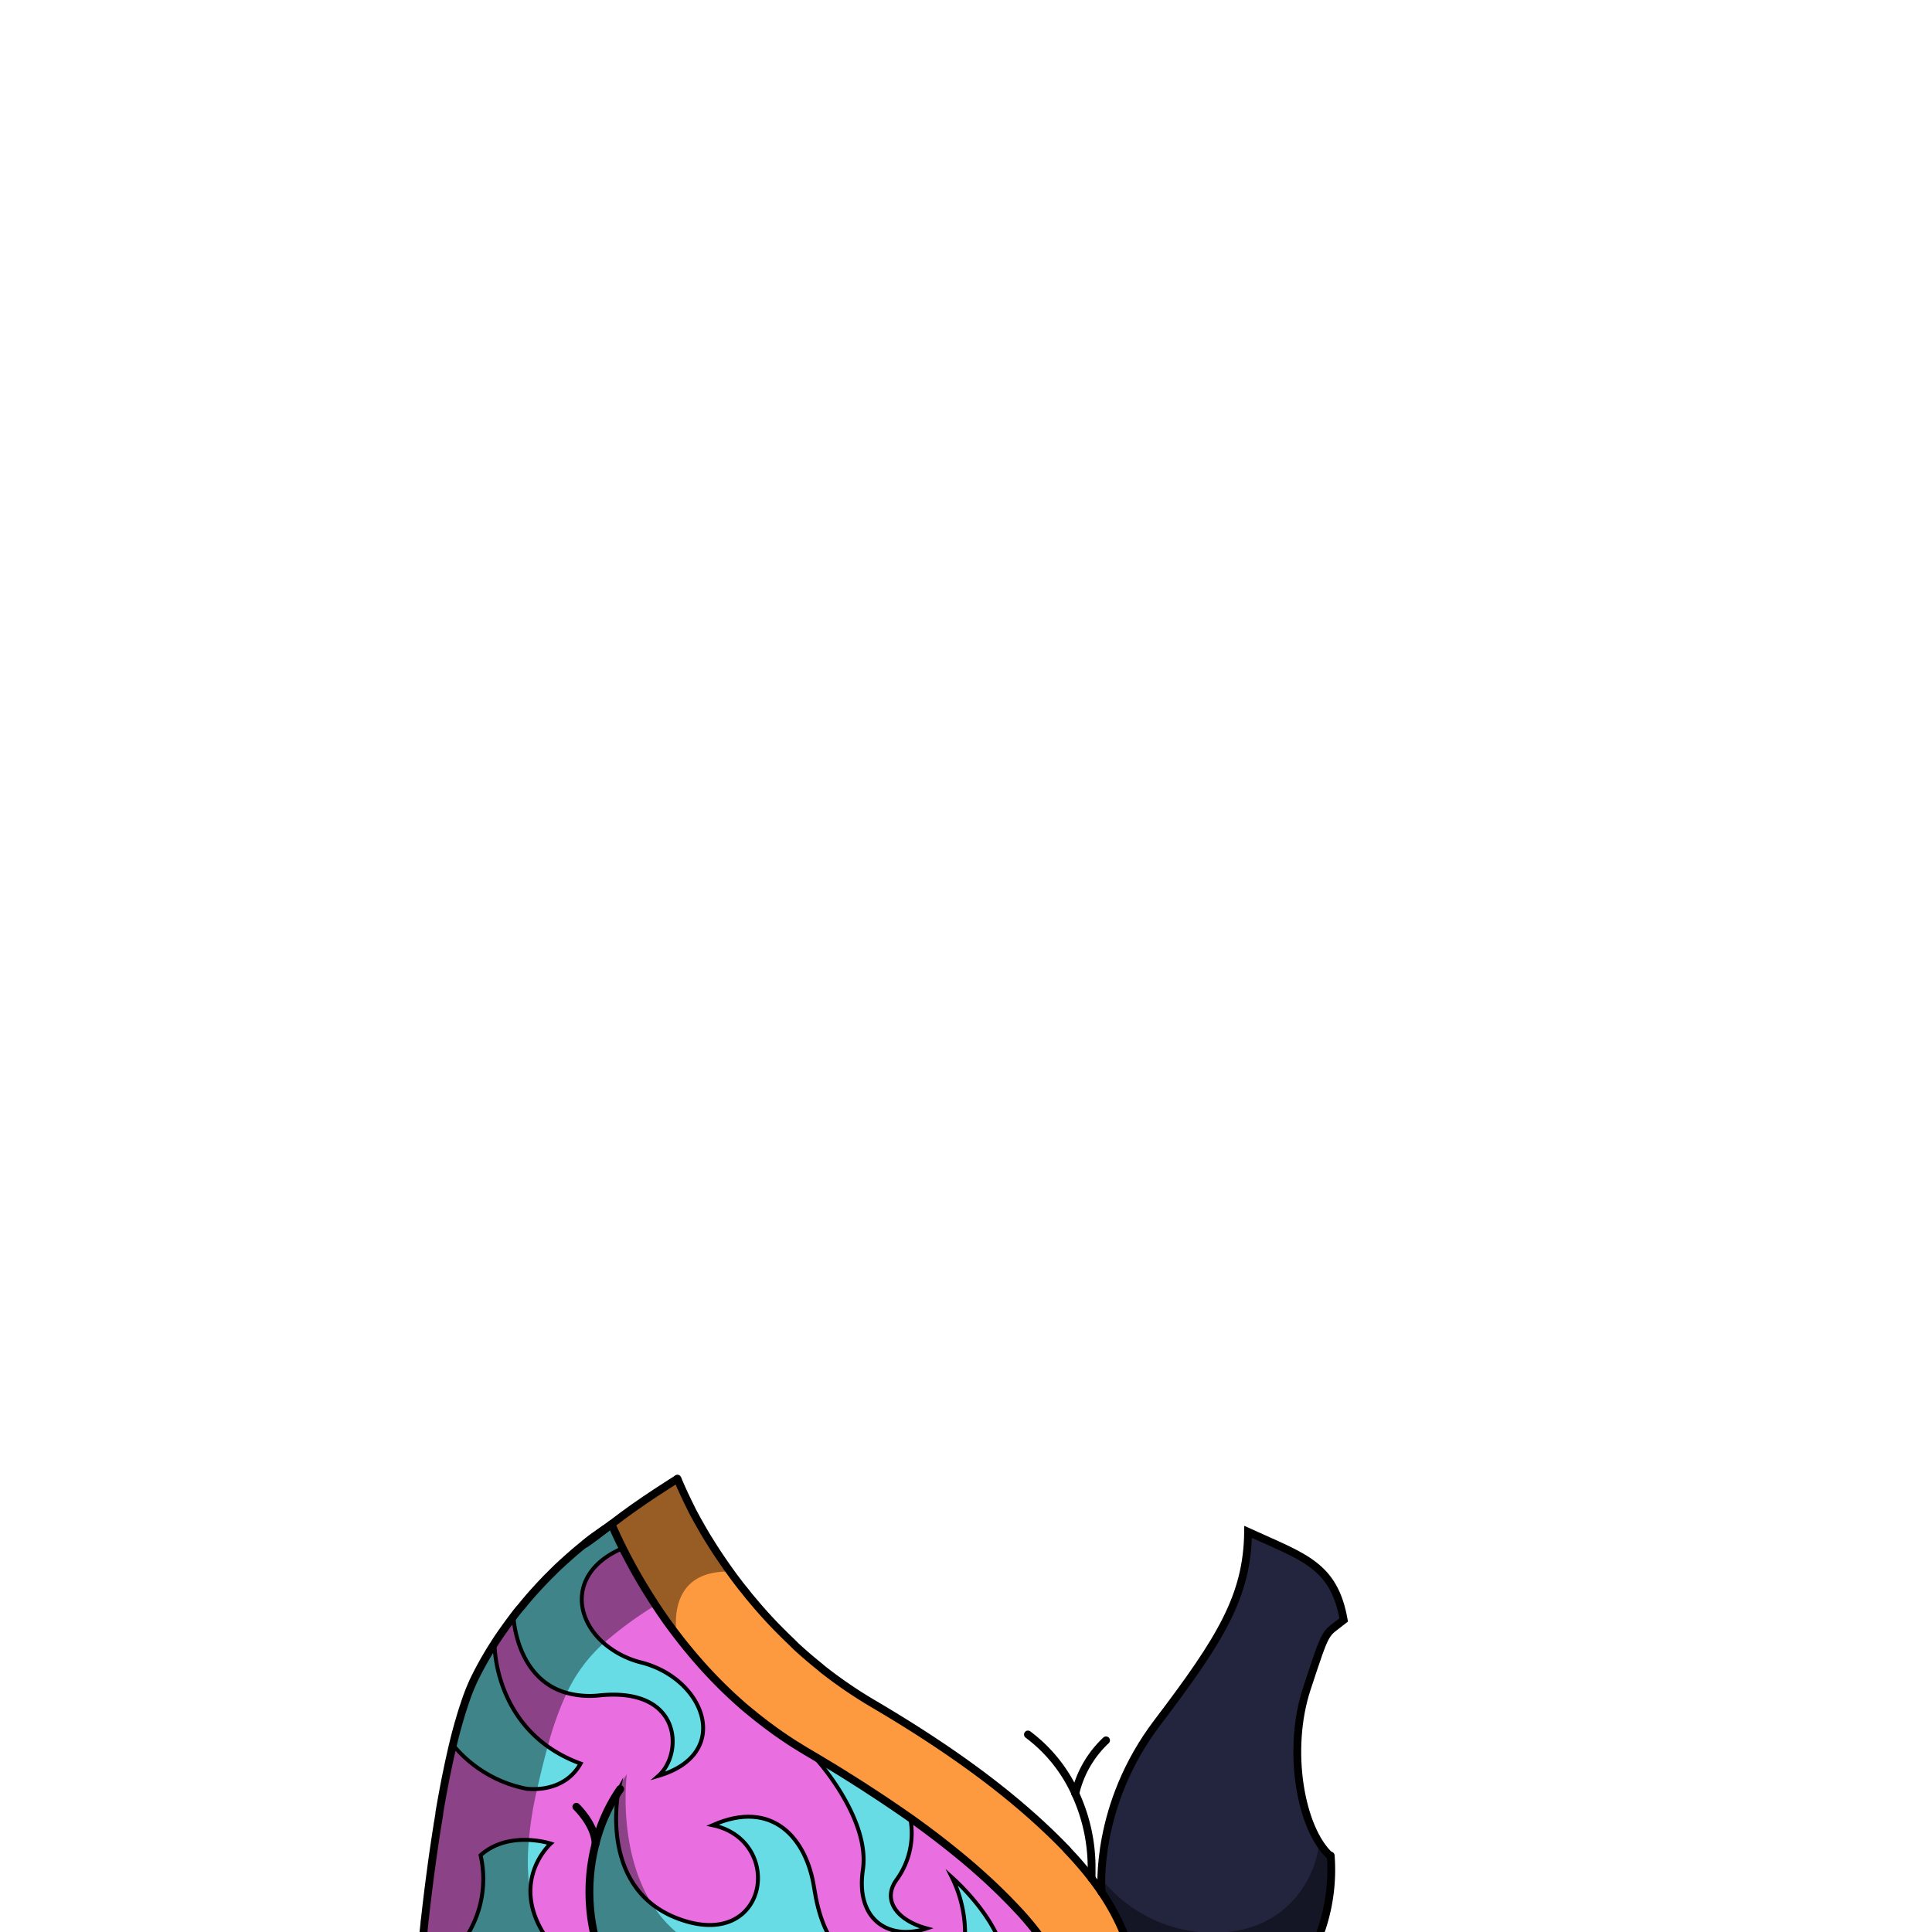 <svg xmlns="http://www.w3.org/2000/svg" viewBox="0 0 432 432">
  <defs>
    <style>.BUNTAI_PEACOCK_OUTFIT_PEACOCK_OUTFIT_35_a{isolation:isolate;}.BUNTAI_PEACOCK_OUTFIT_PEACOCK_OUTFIT_35_b{fill:#fd993e;}.BUNTAI_PEACOCK_OUTFIT_PEACOCK_OUTFIT_35_c{fill:#23243d;}.BUNTAI_PEACOCK_OUTFIT_PEACOCK_OUTFIT_35_d{opacity:0.4;mix-blend-mode:multiply;}.BUNTAI_PEACOCK_OUTFIT_PEACOCK_OUTFIT_35_e{fill:#e96ee0;}.BUNTAI_PEACOCK_OUTFIT_PEACOCK_OUTFIT_35_f{fill:#67dce5;stroke-width:0.88px;}.BUNTAI_PEACOCK_OUTFIT_PEACOCK_OUTFIT_35_f,.BUNTAI_PEACOCK_OUTFIT_PEACOCK_OUTFIT_35_g,.BUNTAI_PEACOCK_OUTFIT_PEACOCK_OUTFIT_35_h{stroke:#000;stroke-linecap:round;}.BUNTAI_PEACOCK_OUTFIT_PEACOCK_OUTFIT_35_f,.BUNTAI_PEACOCK_OUTFIT_PEACOCK_OUTFIT_35_h{stroke-miterlimit:10;}.BUNTAI_PEACOCK_OUTFIT_PEACOCK_OUTFIT_35_g,.BUNTAI_PEACOCK_OUTFIT_PEACOCK_OUTFIT_35_h{fill:none;stroke-width:1.75px;}.BUNTAI_PEACOCK_OUTFIT_PEACOCK_OUTFIT_35_g{stroke-linejoin:round;}</style>
  </defs>
  <g class="BUNTAI_PEACOCK_OUTFIT_PEACOCK_OUTFIT_35_a">
    <path class="BUNTAI_PEACOCK_OUTFIT_PEACOCK_OUTFIT_35_b" d="M252.62,436.18H234.75a65.35,65.35,0,0,0-7.36-9.31c-2.41-2.57-5-5.11-7.83-7.64l-1.22-1.09-1.25-1.08c-.42-.36-.84-.72-1.28-1.08a.34.34,0,0,0-.06-.06l-1.24-1c-.71-.59-1.44-1.18-2.18-1.77s-1.25-1-1.89-1.48l-.38-.29q-2.3-1.77-4.75-3.55l-.69-.5-1-.69-.12-.08c-1.5-1.07-3-2.14-4.65-3.23l-1.2-.8-1.22-.82-1.47-.95-.72-.48-2.73-1.75h0l-.63-.4-1.35-.85-.79-.49-.63-.4-.61-.37-1.76-1.08-.09-.05-2.34-1.41-2.91-1.73c-.82-.48-1.62-1-2.41-1.47l-.13-.07c-.51-.32-1-.65-1.5-1l-.62-.41-.13-.09c-.5-.33-1-.67-1.48-1l-.7-.5-.09-.07c-.33-.22-.66-.46-1-.7l-1.16-.87-.61-.47-.45-.34-.87-.7-.34-.27c-.52-.42-1-.84-1.54-1.28-.16-.12-.31-.25-.47-.39l-1.4-1.22-.06-.05-1.05-.94c-.54-.49-1.06-1-1.58-1.48-.35-.32-.7-.66-1-1s-.43-.43-.64-.64q-.57-.56-1.14-1.14l-.14-.15c-.24-.24-.47-.49-.7-.73s-.69-.73-1-1.09c-1-1.07-1.95-2.15-2.86-3.22l-1-1.2q-1.58-1.87-3-3.73s0,0,0,0c-.69-.89-1.34-1.77-2-2.65l-.1-.14-.42-.59L148,361c-.51-.74-1-1.48-1.49-2.21-.65-1-1.26-1.94-1.84-2.88l-1-1.63c-1.84-3.09-3.37-5.95-4.61-8.45-.46-.94-.89-1.82-1.27-2.65l-.08-.15-.46-1-.5-1.13-1.2.83,1.17-.9c6.4-5,14.64-10.07,14.64-10.07s.1.24.15.36c.37.86.8,1.86,1.31,3,.12.27.26.56.4.85.69,1.45.77,1.71,1.7,3.46.18.35.37.7.58,1.06l.61,1.1c1.46,2.59,3.19,5.4,5.19,8.35.29.43.59.87.9,1.31l.89,1.24c.67.93,1.37,1.88,2.1,2.83.25.31.49.63.74.95.5.63,1,1.28,1.54,1.92s1.07,1.28,1.62,1.92q2.07,2.42,4.39,4.82l1.08,1.09c.76.76,1.53,1.52,2.33,2.27l1,1c1.19,1.09,2.41,2.17,3.69,3.23l.88.73.77.62c.4.33.81.65,1.22,1,1.72,1.33,3.52,2.64,5.39,3.9l.93.62q2.08,1.38,4.3,2.68c19.37,11.4,33,21.85,43.45,32.71l0,.05a79.55,79.55,0,0,1,5.46,6.31c.79,1,1.53,2.06,2.23,3.09h0c.92,1.34,1.75,2.71,2.51,4.07.23.42.45.84.67,1.26A43.41,43.41,0,0,1,252.62,436.18Z" />
    <path class="BUNTAI_PEACOCK_OUTFIT_PEACOCK_OUTFIT_35_c" d="M297.57,414.92a41.75,41.75,0,0,1-4,21.26H252.62a43.46,43.46,0,0,0-3.13-7.76c-.21-.42-.43-.84-.67-1.26-.75-1.36-1.59-2.72-2.5-4.07h0a29.58,29.58,0,0,1-.06-3,60.67,60.67,0,0,1,12.54-34.91c14.29-18.81,20.09-28.3,20.28-42.62,12.11,5.45,18.93,7.6,21.38,19.7-3.19,2.62-3.65,1.41-8.23,15.3-4,12.06-2.08,26.88,2.75,34.48a14.56,14.56,0,0,0,2.39,2.93Z" />
    <path class="BUNTAI_PEACOCK_OUTFIT_PEACOCK_OUTFIT_35_d" d="M293.55,436.18H252.62a43.46,43.46,0,0,0-3.13-7.76c-.21-.42-.43-.84-.67-1.26-.75-1.36-1.59-2.72-2.5-4.07h0a29.58,29.58,0,0,1-.06-3,32,32,0,0,0,25.82,12.06c14.5-.23,21.89-10.76,22.9-20.11a14.56,14.56,0,0,0,2.39,2.93l.2,0A41.75,41.75,0,0,1,293.55,436.18Z" />
    <path class="BUNTAI_PEACOCK_OUTFIT_PEACOCK_OUTFIT_35_e" d="M234.75,436.18H94.34a.45.45,0,0,1,0-.08.34.34,0,0,1,0-.09.62.62,0,0,1,0-.13c0-.1,0-.22,0-.37.09-.95.28-2.85.56-5.43,0-.38.08-.76.13-1.16.19-1.75.43-3.77.7-6,.07-.51.13-1,.2-1.56.24-1.89.51-3.9.8-6,.06-.4.11-.8.17-1.21.18-1.21.36-2.44.55-3.69.13-.83.26-1.67.4-2.52,0-.12,0-.24.06-.36.1-.65.21-1.3.32-1.95a2,2,0,0,1,0-.24c.09-.57.19-1.15.29-1.72.28-1.58.57-3.16.87-4.73.12-.65.25-1.3.38-1.94l.24-1.14c.21-1.06.44-2.1.67-3.13l.15-.67c.11-.47.21-.94.33-1.4,0-.15.06-.3.1-.45q.52-2.24,1.11-4.32c.09-.35.19-.69.29-1,.23-.83.47-1.63.72-2.42.11-.34.21-.68.33-1l.33-1c.11-.33.23-.65.34-1l.35-.93c.23-.6.47-1.18.71-1.74l.36-.82c.12-.26.25-.52.37-.77,1.18-2.39,2.46-4.66,3.8-6.81l.13-.2c.33-.53.66-1.05,1-1.56s.57-.87.87-1.29.47-.69.71-1c.66-.95,1.34-1.86,2-2.74l.76-1c.32-.41.64-.81,1-1.21s.88-1.07,1.32-1.59q1.14-1.35,2.28-2.58l.75-.82.74-.78q.73-.78,1.47-1.5l.71-.71c.51-.5,1-1,1.49-1.43.31-.3.62-.58.93-.86l1-.9.79-.69c1-.89,2-1.68,2.82-2.36,1-.84,1.94-1.52,2.63-2l.51-.37.27-.19c.52-.37.8-.55.8-.55l.57-.4,1.2-.83.5,1.13.46,1,.08.15c.38.83.81,1.71,1.27,2.65,1.24,2.5,2.77,5.36,4.61,8.45l1,1.63c.58.94,1.19,1.9,1.84,2.88.48.73,1,1.47,1.49,2.21l.81,1.16.42.59.1.14c.63.88,1.28,1.76,2,2.65,0,0,0,0,0,0q1.41,1.86,3,3.73l1,1.2c.91,1.07,1.87,2.15,2.86,3.22.34.37.68.73,1,1.09s.46.49.7.73l.14.15q.57.59,1.14,1.14c.21.21.43.42.64.64l1,1c.52.5,1,1,1.58,1.48l1.05.94.06.05c.46.42.92.82,1.4,1.22.16.14.31.27.47.39.5.43,1,.86,1.54,1.28l.34.27.87.7.45.34.61.47,1.16.87c.32.24.65.48,1,.7l.09.07.7.5c.49.34,1,.68,1.48,1l.13.09.62.41c.5.33,1,.66,1.5,1l.13.07c.79.5,1.59,1,2.41,1.47l2.91,1.73,2.34,1.41.09.05,1.76,1.08.61.37.63.4.79.49,1.35.85.63.4h0l2.73,1.75.72.48,1.47.95,1.22.82,1.2.8c1.6,1.09,3.15,2.16,4.65,3.23l.12.08,1,.69.69.5c1.63,1.18,3.22,2.37,4.75,3.55l.38.29c.64.49,1.27,1,1.89,1.48s1.47,1.18,2.18,1.77l1.24,1a.34.34,0,0,1,.06.06c.44.36.86.72,1.28,1.08l1.25,1.08,1.22,1.09c2.82,2.53,5.42,5.07,7.83,7.64A65.35,65.35,0,0,1,234.75,436.18Z" />
    <path class="BUNTAI_PEACOCK_OUTFIT_PEACOCK_OUTFIT_35_f" d="M129.82,394.34c-3.95,7-12.27,5.59-12.27,5.59a28.4,28.4,0,0,1-16.19-9.67,76.33,76.33,0,0,1,4.9-15q1.78-3.58,3.8-6.8h0l.55-.34S110.62,387.32,129.82,394.34Z" />
    <path class="BUNTAI_PEACOCK_OUTFIT_PEACOCK_OUTFIT_35_f" d="M102.22,435.77a23.82,23.82,0,0,0,5.24-20.93c6.32-5.68,15.68-2.61,15.68-2.61s-11,9.74,1.25,23.95Z" />
    <path class="BUNTAI_PEACOCK_OUTFIT_PEACOCK_OUTFIT_35_f" d="M147.23,397.08c5.53-4.86,5.4-19.82-13.08-18a19.78,19.78,0,0,1-7.51-.56c-11.21-3.21-11.81-16.81-11.81-16.81l0-.09.76-1c.32-.41.64-.81,1-1.21s.88-1.07,1.32-1.59q1.14-1.35,2.28-2.58l.75-.82.74-.78q.73-.78,1.47-1.5l.71-.71c.51-.5,1-1,1.49-1.43.31-.3.62-.58.93-.86l1-.9.79-.69c1-.89,2-1.68,2.82-2.36,1-.84,1.94-1.52,2.63-2l.51-.37.27-.19c.52-.37.8-.55.8-.55l.57-.4,1.2-.83.5,1.13q.25.57.54,1.17c.38.83.81,1.71,1.27,2.65,0,.13.06.24.1.36-11.51,4.87-11.34,15.05-4.29,21.24a20.42,20.42,0,0,0,8.49,4.36C157.67,375.43,163.9,392.18,147.23,397.08Z" />
    <path class="BUNTAI_PEACOCK_OUTFIT_PEACOCK_OUTFIT_35_f" d="M187.69,436.18H135.15l-1-.41s-7.55-14.62,4.2-35.63c-.2.95-4.62,23,14.28,29.23,19.32,6.4,22.68-17.85,6.72-21.26,13.44-5.93,21,3,22.68,13.95C183,428.32,184.72,432.76,187.69,436.18Z" />
    <path class="BUNTAI_PEACOCK_OUTFIT_PEACOCK_OUTFIT_35_f" d="M207.22,431.2a14.88,14.88,0,0,1-4.62.78c-6.3,0-11-4.74-9.66-13.86,1.68-11.26-10.08-24.4-10.08-24.4l.48-.26c7.46,4.46,14.17,8.8,20.2,13.08a17.75,17.75,0,0,1-3,13.69C197.14,424.8,200.5,429.37,207.22,431.2Z" />
    <path class="BUNTAI_PEACOCK_OUTFIT_PEACOCK_OUTFIT_35_f" d="M215.53,436.18a28.31,28.31,0,0,0-2.68-16.4c.31.28,9,7.88,11.38,16.4Z" />
    <path class="BUNTAI_PEACOCK_OUTFIT_PEACOCK_OUTFIT_35_d" d="M157.93,436.18H133.09a48.83,48.83,0,0,1,7.07-39.45S136.22,426.82,157.93,436.18Z" />
    <path class="BUNTAI_PEACOCK_OUTFIT_PEACOCK_OUTFIT_35_d" d="M163.12,351.41h0c-.27,0-.55,0-.83,0-11.81.27-11.45,10.48-11,14.06,0,0,0,0,0,0,.1.7.2,1.15.21,1.2L146,359.28a85,85,0,0,0-11,8.13,34.43,34.43,0,0,0-8.26,11.12,71.92,71.92,0,0,0-4.25,11.91c-.79,2.84-1.57,6-2.38,9.57-.06.27-.13.56-.19.84a77.58,77.58,0,0,0-1.66,10.57,48.94,48.94,0,0,0,.72,14.39q.15.65.3,1.26c1.47,5.71,3.77,8.49,4.31,9.09v0H94.34a.45.45,0,0,1,0-.08.34.34,0,0,1,0-.09.62.62,0,0,1,0-.13c0-.1,0-.22,0-.37.09-.95.28-2.85.56-5.43,0-.38.08-.76.13-1.16.19-1.75.43-3.77.7-6,.07-.51.13-1,.2-1.56.24-1.89.51-3.9.8-6,.06-.4.11-.8.17-1.21.18-1.21.36-2.44.55-3.69.13-.83.26-1.67.4-2.52,0-.12,0-.24.06-.36.1-.65.21-1.3.32-1.95a2,2,0,0,1,0-.24c.09-.57.19-1.15.29-1.72.28-1.58.57-3.16.87-4.73.12-.65.25-1.3.38-1.94l.24-1.14c.21-1.06.44-2.1.67-3.13l.15-.67c.11-.47.21-.94.33-1.4,0-.15.06-.3.1-.45q.52-2.24,1.11-4.32c.09-.35.19-.69.29-1,.23-.83.47-1.63.72-2.42.11-.34.21-.68.33-1l.33-1c.11-.33.23-.65.34-1l.35-.93c.23-.6.47-1.18.71-1.74l.36-.82c.12-.26.25-.52.37-.77,1.18-2.39,2.46-4.66,3.8-6.81l.13-.2c.33-.53.66-1.05,1-1.56s.57-.87.87-1.29.47-.69.71-1c.66-.95,1.34-1.86,2-2.74l.76-1c.32-.41.64-.81,1-1.21s.88-1.07,1.32-1.59q1.14-1.35,2.28-2.58l.75-.82.74-.78q.73-.78,1.47-1.5l.71-.71c.51-.5,1-1,1.49-1.43.31-.3.62-.58.93-.86l1-.9.79-.69c1-.89,2-1.68,2.82-2.36,1-.84,1.94-1.52,2.63-2l.51-.37.27-.19c.52-.37.8-.55.8-.55l.57-.4,1.17-.9c6.4-5,14.64-10.07,14.64-10.07s.1.24.15.36c.37.86.8,1.86,1.31,3,.12.27.26.56.4.85.69,1.45.77,1.71,1.7,3.46.18.35.37.7.58,1.06l.61,1.1c1.46,2.59,3.19,5.4,5.19,8.35.29.43.59.87.9,1.31Z" />
    <path class="BUNTAI_PEACOCK_OUTFIT_PEACOCK_OUTFIT_35_g" d="M293.55,436.18H94.34a.45.45,0,0,1,0-.08.28.28,0,0,1,0-.09.62.62,0,0,1,0-.13c0-.1,0-.22,0-.37.09-.95.28-2.85.56-5.43,0-.37.08-.76.13-1.16.19-1.75.43-3.77.7-6,.06-.51.13-1,.2-1.56.24-1.89.51-3.9.8-6,.06-.4.11-.8.17-1.21.18-1.21.36-2.44.55-3.69.13-.84.26-1.68.4-2.52,0-.12,0-.24.06-.36.1-.65.21-1.3.32-1.95a2,2,0,0,1,0-.24c.09-.57.19-1.14.29-1.72.28-1.58.57-3.16.87-4.73.12-.65.25-1.3.38-1.94l.24-1.14c.21-1.05.44-2.1.67-3.13l.15-.67c.1-.47.21-.94.33-1.4,0-.15.06-.3.1-.45q.52-2.24,1.11-4.32c.09-.35.19-.69.29-1,.23-.83.47-1.63.72-2.42.11-.34.21-.68.33-1l.33-1c.11-.33.23-.65.34-1l.35-.93c.23-.6.47-1.18.71-1.74l.36-.82c.12-.26.25-.52.37-.77,1.18-2.39,2.46-4.66,3.8-6.81l.13-.2c.33-.53.66-1.05,1-1.56s.57-.87.87-1.29.47-.69.71-1c.66-.95,1.34-1.86,2-2.74.25-.33.5-.66.76-1s.64-.81,1-1.21.88-1.08,1.32-1.59q1.14-1.35,2.28-2.58c.24-.28.5-.55.75-.82s.49-.53.74-.78q.73-.78,1.47-1.5l.71-.71c.51-.5,1-1,1.49-1.43.31-.3.62-.58.93-.86l1-.9.79-.69c1-.89,2-1.68,2.82-2.36,1-.84,1.94-1.52,2.63-2l.51-.37.27-.19c.52-.37.8-.55.8-.55l.57-.4,1.2-.83" />
    <path class="BUNTAI_PEACOCK_OUTFIT_PEACOCK_OUTFIT_35_h" d="M246.32,423.08c-.7-1-1.44-2.07-2.23-3.09a79.55,79.55,0,0,0-5.46-6.31l0-.05c-10.44-10.86-24.08-21.31-43.45-32.71q-2.22-1.31-4.3-2.68l-.93-.62c-1.87-1.26-3.67-2.57-5.39-3.9-.41-.32-.82-.64-1.22-1l-.77-.62-.88-.73c-1.28-1.06-2.5-2.14-3.69-3.23l-1-1c-.8-.75-1.57-1.51-2.33-2.27l-1.08-1.09q-2.32-2.4-4.39-4.82-.84-1-1.62-1.92c-.53-.64-1-1.29-1.54-1.92-.26-.32-.5-.63-.74-.95-.74-.95-1.44-1.9-2.11-2.83-.3-.42-.6-.83-.88-1.24s-.61-.88-.9-1.31q-1.52-2.21-2.8-4.31c-.65-1-1.26-2.07-1.83-3.06l-.56-1c-.22-.37-.42-.74-.61-1.1s-.4-.71-.58-1.06c-.47-.88-.18-.36-.58-1.16s-.78-1.58-1.12-2.3c-.14-.29-.28-.58-.4-.85l-.37-.81c-.36-.79-.67-1.5-.94-2.15,0-.12-.1-.25-.15-.36" />
    <path class="BUNTAI_PEACOCK_OUTFIT_PEACOCK_OUTFIT_35_h" d="M252.62,436.18a43.46,43.46,0,0,0-3.13-7.76c-.21-.42-.43-.84-.67-1.26-.75-1.36-1.59-2.72-2.5-4.07" />
    <path class="BUNTAI_PEACOCK_OUTFIT_PEACOCK_OUTFIT_35_h" d="M136.75,340.79l0,.07.41.93.3.65.33.72c.38.83.81,1.71,1.27,2.65.62,1.25,1.31,2.59,2.08,4,.18.35.38.71.59,1.08s.4.73.62,1.1c.42.74.86,1.5,1.32,2.27l1,1.63c.8,1.29,1.65,2.62,2.57,4,.24.37.5.74.76,1.11,1,1.49,2.12,3,3.3,4.54,0,0,0,0,0,0l.58.75q.42.56.87,1.11c.49.62,1,1.25,1.53,1.87.32.4.66.8,1,1.2s.88,1,1.35,1.55c.81.92,1.66,1.84,2.54,2.76.22.24.46.49.7.73,1.8,1.86,3.72,3.7,5.76,5.49.42.38.85.75,1.29,1.12l1.23,1,.78.64.37.3,1.29,1,.61.47c.68.51,1.36,1,2.06,1.52l.17.12c.65.47,1.32.93,2,1.39l.31.21c.74.49,1.49,1,2.25,1.46s1.59,1,2.41,1.47l2.91,1.73,2.34,1.41.09.05.37.22,1.39.86.44.27.49.3.31.2h0l.76.48,1.12.7.55.35.2.12.11.08h0c1,.62,1.94,1.23,2.88,1.85l1.75,1.14q3.84,2.53,7.36,5c.6.42,1.19.85,1.77,1.27l1.22.89,1.06.78.14.11,1.17.88,1.16.89c1.53,1.18,3,2.36,4.45,3.54l1.27,1.05,1.31,1.11c.84.72,1.66,1.45,2.47,2.17,2.82,2.53,5.42,5.07,7.83,7.64a65.35,65.35,0,0,1,7.36,9.31" />
    <path class="BUNTAI_PEACOCK_OUTFIT_PEACOCK_OUTFIT_35_h" d="M240.44,401.05A39.32,39.32,0,0,1,244.08,417v3" />
    <path class="BUNTAI_PEACOCK_OUTFIT_PEACOCK_OUTFIT_35_h" d="M229.85,387.84A34,34,0,0,1,240.44,401" />
    <path class="BUNTAI_PEACOCK_OUTFIT_PEACOCK_OUTFIT_35_h" d="M240.44,401.05h0a23.63,23.63,0,0,1,6.87-11.9" />
    <path class="BUNTAI_PEACOCK_OUTFIT_PEACOCK_OUTFIT_35_h" d="M293.55,436.18a41.75,41.75,0,0,0,4-21.26" />
    <path class="BUNTAI_PEACOCK_OUTFIT_PEACOCK_OUTFIT_35_h" d="M297.37,414.94c-6.52-6-9.72-23.52-5.14-37.41s3.86-11.8,8.23-15.3c-2.19-12.32-8.91-14-21.38-19.7-.19,14.32-6,23.81-20.28,42.62-14.1,18.57-12.52,37.44-12.48,37.93h0" />
    <path class="BUNTAI_PEACOCK_OUTFIT_PEACOCK_OUTFIT_35_h" d="M138.67,400.05a37.17,37.17,0,0,0-5.49,12.18,42.78,42.78,0,0,0,.69,23.95" />
    <path class="BUNTAI_PEACOCK_OUTFIT_PEACOCK_OUTFIT_35_h" d="M128.87,404s4.17,3.93,4.31,8.25" />
    <path class="BUNTAI_PEACOCK_OUTFIT_PEACOCK_OUTFIT_35_h" d="M130.8,345.22c1.32-.89,3-2.13,4.78-3.53l.12-.09,1.05-.81c6.4-5,14.64-10.07,14.64-10.07" />
    <path class="BUNTAI_PEACOCK_OUTFIT_PEACOCK_OUTFIT_35_h" d="M135,342.09l.57-.4c-1.8,1.4-3.46,2.64-4.78,3.53,1-.84,1.94-1.52,2.63-2l.51-.37.27-.19C134.73,342.27,135,342.09,135,342.09Z" />
  </g>
</svg>